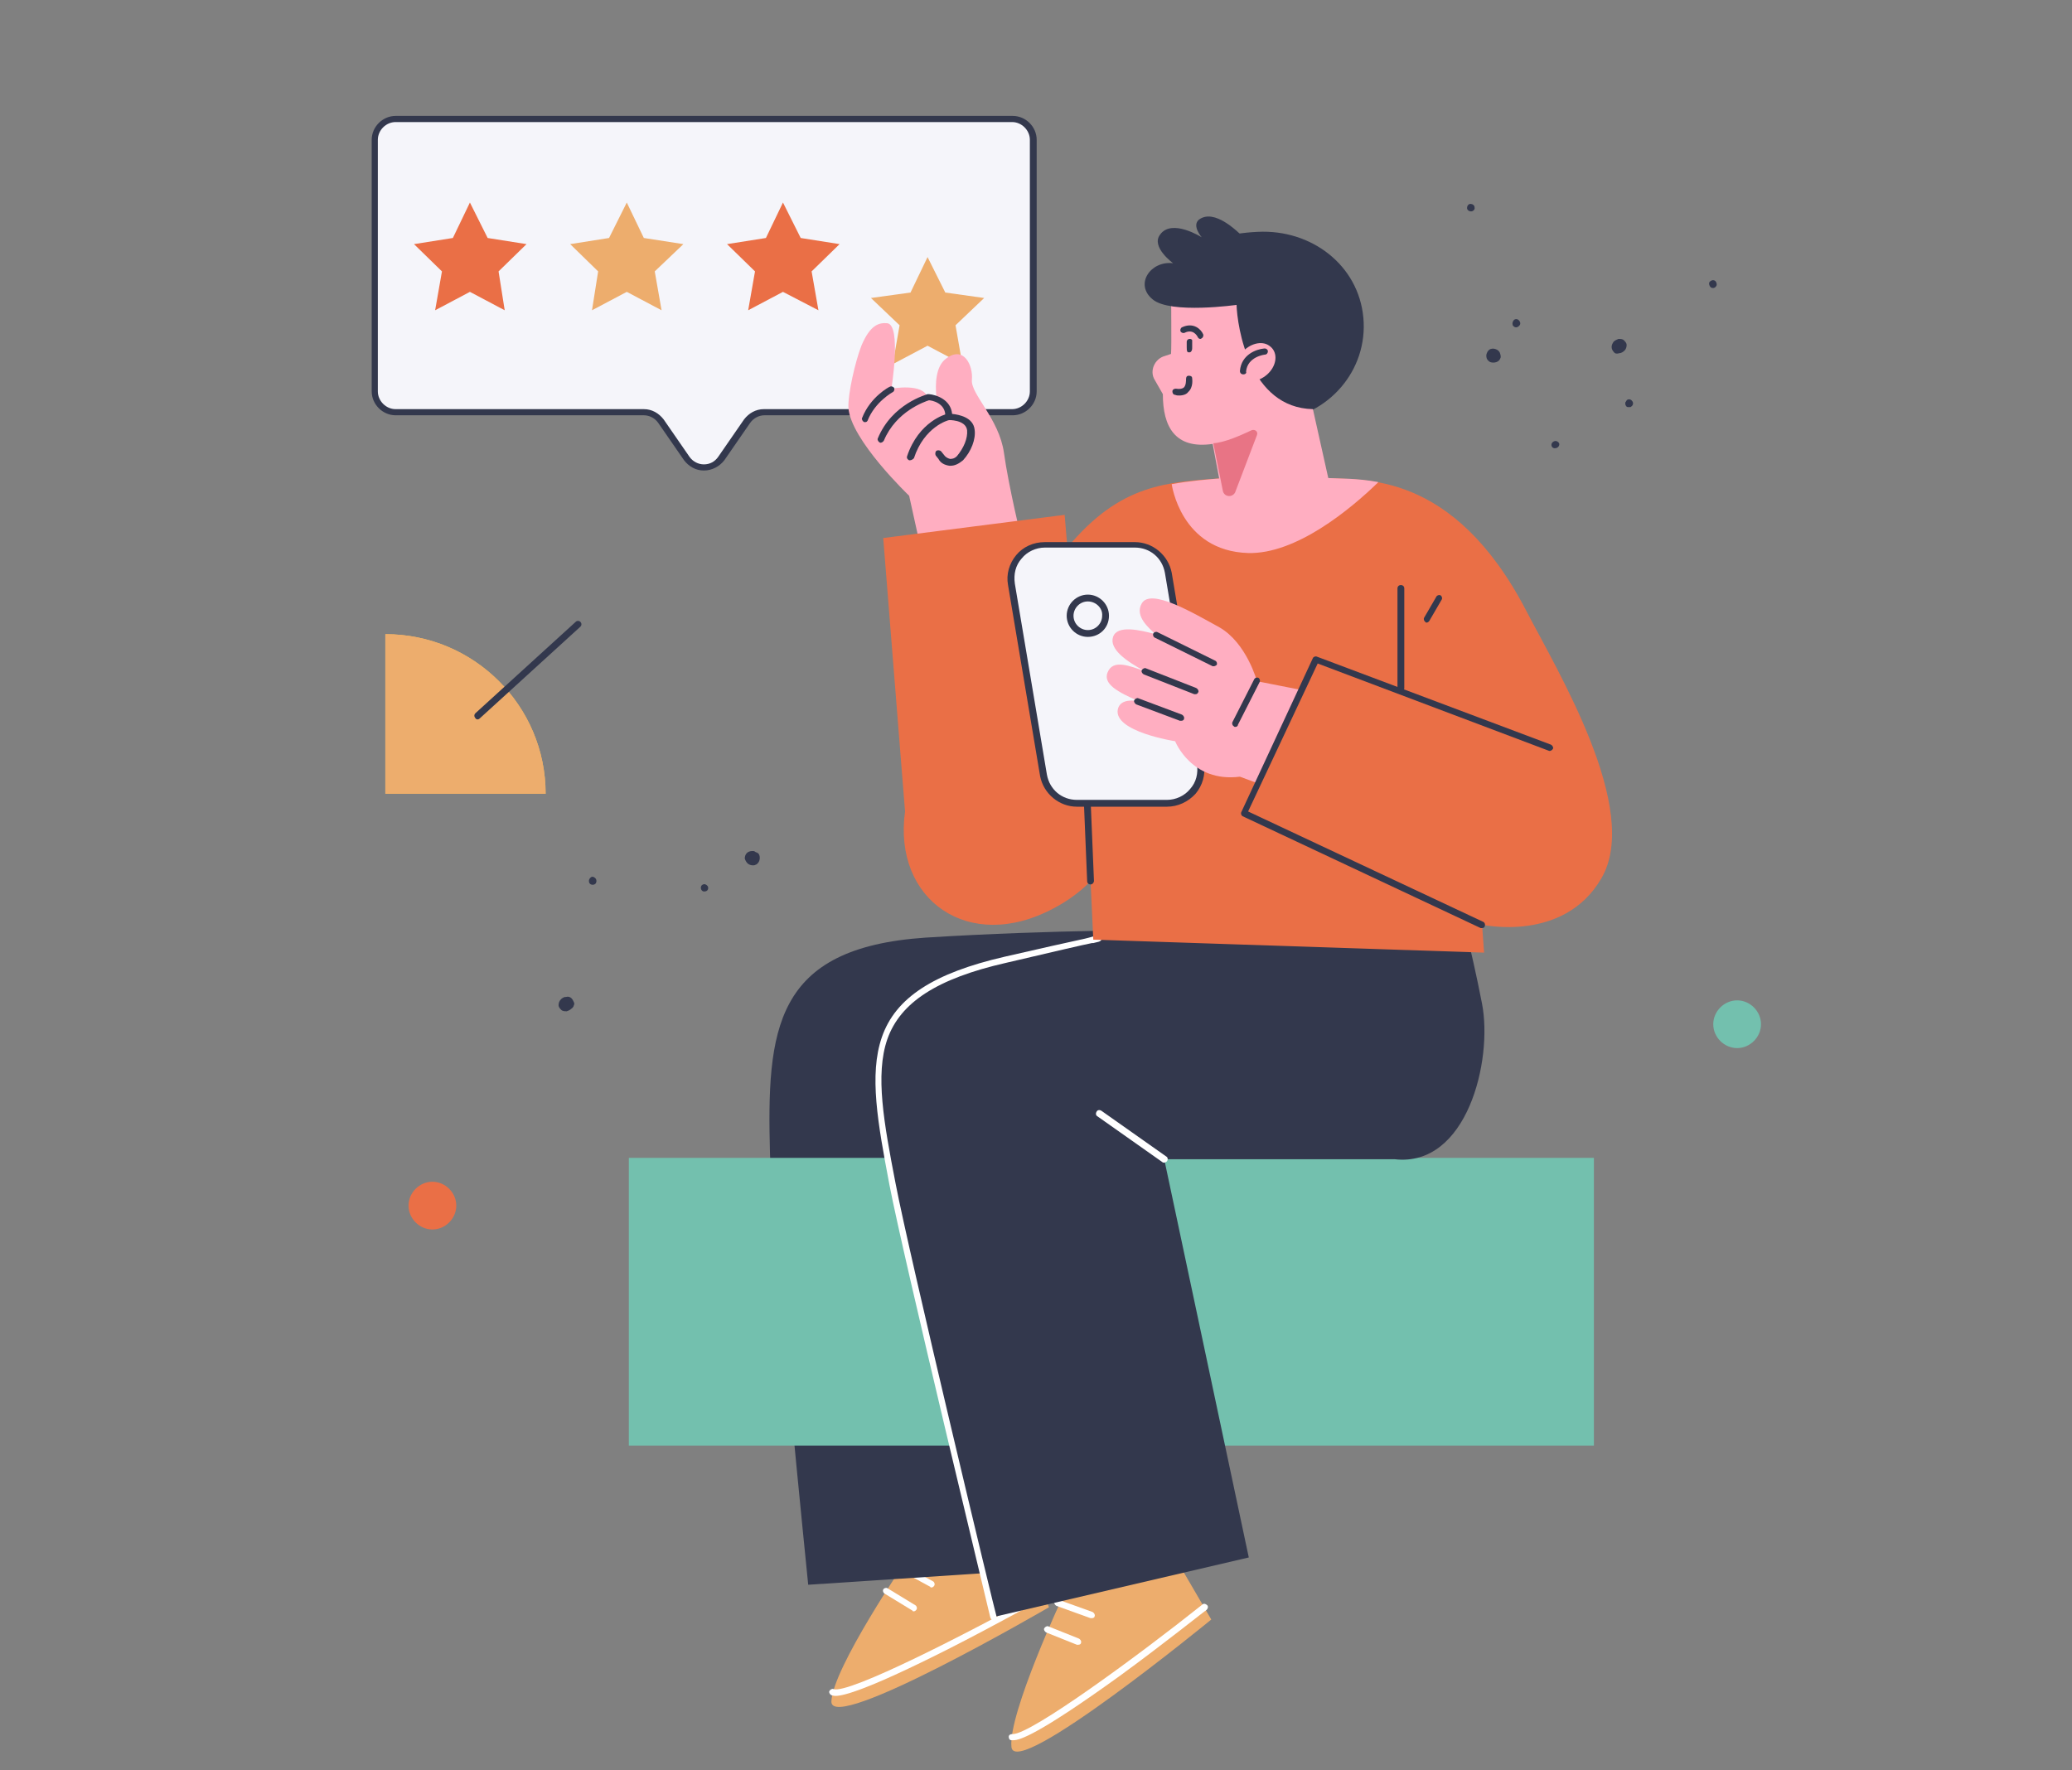<?xml version="1.0" encoding="utf-8"?>
<!-- Generator: Adobe Illustrator 26.3.1, SVG Export Plug-In . SVG Version: 6.00 Build 0)  -->
<svg version="1.1" id="sv" xmlns="http://www.w3.org/2000/svg" xmlns:xlink="http://www.w3.org/1999/xlink" x="0px" y="0px"
	 viewBox="0 0 303.8 259.6" style="enable-background:new 0 0 303.8 259.6;" xml:space="preserve">
<rect x="0" y="0" width="303.8" height="259.6" fill="#808080" stroke="none"/>
<style type="text/css">
	.st0{fill:#F5F5FA;}
	.st1{fill:#33384D;}
	.st2{fill:#EDAD6D;}
	.st3{fill:#FFFFFF;}
	.st4{fill:#73C0AE;}
	.st5{fill:#EA6F46;}
	.st6{clip-path:url(#SVGID_00000072265291401874400930000002959697266642933948_);fill:#FFC050;}
	.st7{clip-path:url(#SVGID_00000072265291401874400930000002959697266642933948_);fill:#EDAD6D;}
	.st8{fill:#FFAEC1;}
	.st9{fill-rule:evenodd;clip-rule:evenodd;fill:#EA6F46;}
	.st10{fill-rule:evenodd;clip-rule:evenodd;fill:#FFAEC1;}
	.st11{fill:#E87485;}
</style>
<g>
	<path class="st0" d="M148.5,17.4H58c-1.7,0-3,1.4-3,3v36.9c0,1.7,1.4,3,3,3h36.4c1,0,1.9,0.5,2.5,1.3l3.8,5.5c1.2,1.7,3.8,1.7,5,0
		l3.8-5.5c0.6-0.8,1.5-1.3,2.5-1.3h36.4c1.7,0,3-1.4,3-3V20.5C151.6,18.8,150.2,17.4,148.5,17.4z"/>
	<path class="st1" d="M103.2,69c-1.2,0-2.2-0.6-2.9-1.5L96.5,62c-0.5-0.7-1.3-1.1-2.1-1.1H58c-1.9,0-3.5-1.6-3.5-3.5V20.5
		c0-1.9,1.6-3.5,3.5-3.5h90.5c1.9,0,3.5,1.6,3.5,3.5v36.9c0,1.9-1.6,3.5-3.5,3.5h-36.4c-0.8,0-1.6,0.4-2.1,1.1l-3.8,5.5
		C105.5,68.4,104.4,69,103.2,69z M58,17.9c-1.4,0-2.6,1.2-2.6,2.6v36.9c0,1.4,1.2,2.6,2.6,2.6h36.4c1.2,0,2.2,0.6,2.9,1.5l3.8,5.5
		c0.5,0.7,1.3,1.1,2.1,1.1c0.9,0,1.6-0.4,2.1-1.1l3.8-5.5c0.7-0.9,1.7-1.5,2.9-1.5h36.4c1.4,0,2.6-1.2,2.6-2.6V20.5
		c0-1.4-1.2-2.6-2.6-2.6H58z"/>
	<g>
		<path class="st2" d="M132.9,228.8c0,0-10.8,15.8-11,20.7s31.9-13.8,31.9-13.8l-3-7.8L132.9,228.8z"/>
		<path class="st3" d="M122.5,248.7c-0.3,0-0.5-0.1-0.6-0.1c-0.2-0.1-0.4-0.4-0.3-0.6c0.1-0.2,0.4-0.4,0.6-0.3
			c2.2,0.8,19.9-8.3,30.6-14.2c0.2-0.1,0.5,0,0.6,0.2c0.1,0.2,0,0.5-0.2,0.6c-0.1,0-7,3.9-14.3,7.6
			C127.2,247.8,123.7,248.7,122.5,248.7z"/>
		<path class="st3" d="M136.6,232.8c-0.1,0-0.2,0-0.2-0.1l-4.6-2.5c-0.2-0.1-0.3-0.4-0.2-0.6c0.1-0.2,0.4-0.3,0.6-0.2l4.6,2.5
			c0.2,0.1,0.3,0.4,0.2,0.6C136.9,232.7,136.7,232.8,136.6,232.8z"/>
		<path class="st3" d="M134,236.3c-0.1,0-0.2,0-0.2-0.1l-4.1-2.5c-0.2-0.1-0.3-0.4-0.2-0.6c0.1-0.2,0.4-0.3,0.6-0.2l4.1,2.5
			c0.2,0.1,0.3,0.4,0.2,0.6C134.3,236.2,134.1,236.3,134,236.3z"/>
	</g>
	<path class="st1" d="M202.4,138.9c0,0,0.8,7.9,1.1,16.4c0.3,8.5-53.3,13.3-53.3,13.3l6.2,61.3l-37.9,2.5c0,0-5.3-52.3-5.6-63.1
		c-0.5-18.4,0.6-30.3,22.8-31.8c19.1-1.2,36.2-1.1,36.2-1.1L202.4,138.9z"/>
	<rect x="92.2" y="169.8" class="st4" width="141.5" height="42.2"/>
	<g>
		<path class="st2" d="M155.9,234c0,0-8.1,17.3-7.6,22.2c0.5,4.9,29.3-18.7,29.3-18.7l-4.2-7.2L155.9,234z"/>
		<path class="st3" d="M148.6,255.2c-0.1,0-0.2,0-0.3,0c-0.3,0-0.4-0.3-0.4-0.5c0-0.3,0.3-0.4,0.5-0.4c0,0,0.1,0,0.1,0
			c2.7,0,18.4-11.5,27.8-19c0.2-0.2,0.5-0.1,0.7,0.1c0.2,0.2,0.1,0.5-0.1,0.7c-0.1,0-6.3,5-12.9,9.8
			C152.2,254.4,149.5,255.2,148.6,255.2z"/>
		<path class="st3" d="M160.1,237.3c-0.1,0-0.1,0-0.2,0l-5-1.8c-0.2-0.1-0.4-0.4-0.3-0.6c0.1-0.2,0.4-0.4,0.6-0.3l5,1.8
			c0.2,0.1,0.4,0.4,0.3,0.6C160.5,237.2,160.3,237.3,160.1,237.3z"/>
		<path class="st3" d="M158.1,241.2c-0.1,0-0.1,0-0.2,0l-4.5-1.8c-0.2-0.1-0.4-0.4-0.3-0.6c0.1-0.2,0.4-0.4,0.6-0.3l4.5,1.8
			c0.2,0.1,0.4,0.4,0.3,0.6C158.5,241.1,158.3,241.2,158.1,241.2z"/>
	</g>
	<path class="st1" d="M213.6,131.2c0,0,2.1,7.7,3.7,16c1.6,8.3-2.2,24-12.8,22.8l-33.8,0l12.4,58.4l-37.3,8.7
		c0,0-12.8-52.9-14.8-63.5c-3.4-18.1-5.2-27.9,16.5-32.9c18.7-4.3,12.8-2.9,12.8-2.9l7-9.5L213.6,131.2z"/>
	<path class="st3" d="M145.7,237.6c-0.2,0-0.4-0.1-0.5-0.4c-0.1-0.5-12.8-53-14.8-63.5c-1.7-9-3-16.1-1.1-21.6
		c2-5.8,7.6-9.4,18-11.8c5.7-1.3,9.2-2.1,11.1-2.5c1-0.2,1.6-0.4,2-0.5c0.2,0,0.3-0.1,0.5-0.1c0.3,0,0.5,0,0.6,0.3
		c0.1,0.5-0.3,0.6-0.8,0.7l-0.4,0.1c-0.1,0-0.1,0-0.2,0c-1.5,0.3-4.9,1.1-12.6,2.9c-10.1,2.3-15.5,5.8-17.4,11.2
		c-1.8,5.2-0.5,12.3,1.2,21.1c2,10.5,14.6,63,14.8,63.5c0.1,0.3-0.1,0.5-0.3,0.6C145.8,237.5,145.8,237.6,145.7,237.6z"/>
	<g>
		<g>
			<path class="st1" d="M250.8,42.1c-0.2-0.2-0.3-0.6-0.1-0.8c0.2-0.2,0.5-0.3,0.8-0.1c0.2,0.2,0.3,0.6,0.1,0.8
				C251.4,42.3,251,42.3,250.8,42.1z"/>
		</g>
		<g>
			<path class="st1" d="M238.4,59.5c-0.1-0.1-0.1-0.3-0.1-0.4c0-0.1,0-0.1,0.1-0.2c0-0.1,0.1-0.1,0.1-0.2c0.2-0.2,0.6-0.2,0.8,0.1
				c0.2,0.2,0.2,0.6-0.1,0.8c-0.1,0.1-0.1,0.1-0.2,0.1c-0.1,0-0.1,0-0.2,0C238.6,59.7,238.5,59.7,238.4,59.5z"/>
		</g>
		<g>
			<path class="st1" d="M221.8,47.7c-0.1-0.3,0-0.6,0.2-0.8c0.3-0.2,0.6-0.1,0.8,0.2c0.2,0.3,0.1,0.6-0.2,0.8
				C222.3,48.1,222,48,221.8,47.7z"/>
		</g>
		<g>
			<path class="st1" d="M227.5,65.4c-0.1-0.3,0.1-0.6,0.4-0.7c0.3-0.1,0.6,0.1,0.7,0.3c0.1,0.3-0.1,0.6-0.4,0.7
				C227.9,65.8,227.6,65.7,227.5,65.4z"/>
		</g>
		<g>
			<path class="st1" d="M215.1,30.5c0-0.3,0.2-0.6,0.5-0.6c0.3,0,0.6,0.2,0.6,0.5c0.1,0.3-0.2,0.6-0.5,0.6
				C215.4,31,215.1,30.8,215.1,30.5z"/>
		</g>
		<g>
			<path class="st1" d="M236.6,51.6c-0.2-0.2-0.3-0.5-0.3-0.7c0-0.3,0.1-0.5,0.3-0.8c0.2-0.2,0.5-0.3,0.7-0.4c0.3,0,0.6,0,0.8,0.2
				c0.2,0.2,0.4,0.4,0.4,0.7c0,0.3-0.1,0.6-0.3,0.8c-0.2,0.2-0.5,0.4-0.8,0.4C237.1,51.9,236.8,51.9,236.6,51.6z"/>
		</g>
		<g>
			<path class="st1" d="M218,52.6c-0.1-0.3-0.1-0.6,0-0.8c0.1-0.3,0.3-0.5,0.5-0.6c0.3-0.1,0.5-0.1,0.8,0c0.3,0.1,0.5,0.3,0.6,0.5
				c0.1,0.3,0.2,0.6,0.1,0.8c-0.1,0.3-0.3,0.5-0.6,0.6c-0.3,0.1-0.6,0.1-0.9,0C218.3,53,218.1,52.8,218,52.6z"/>
		</g>
	</g>
	<g>
		<g>
			<path class="st1" d="M87.3,128.8c0.2,0.2,0.2,0.6,0,0.8c-0.2,0.2-0.6,0.2-0.8,0c-0.2-0.2-0.2-0.6,0-0.8
				C86.7,128.5,87,128.5,87.3,128.8z"/>
		</g>
		<g>
			<path class="st1" d="M103.8,130c0.1,0.3,0,0.6-0.3,0.7c-0.3,0.1-0.6,0-0.7-0.3c-0.1-0.3,0-0.6,0.3-0.7
				C103.3,129.6,103.6,129.7,103.8,130z"/>
		</g>
		<g>
			<path class="st1" d="M83.8,146.4c0.2,0.2,0.3,0.5,0.4,0.7c0,0.1,0,0.3-0.1,0.4c0,0.1,0,0.1-0.1,0.2c0,0,0,0.1-0.1,0.1
				c0,0,0,0.1-0.1,0.1c-0.2,0.2-0.4,0.3-0.7,0.4c-0.3,0-0.6,0-0.8-0.2c-0.2-0.2-0.4-0.4-0.4-0.7c0-0.3,0.1-0.6,0.3-0.8
				c0,0,0.1-0.1,0.1-0.1c0,0,0.1-0.1,0.1-0.1c0.1,0,0.1-0.1,0.2-0.1c0.1-0.1,0.3-0.1,0.4-0.1C83.3,146.1,83.6,146.2,83.8,146.4z"/>
		</g>
		<g>
			<path class="st1" d="M111.4,125.8c0,0.3-0.1,0.6-0.3,0.8c-0.1,0.1-0.2,0.2-0.3,0.2c-0.1,0.1-0.3,0.1-0.4,0.1
				c-0.3,0-0.6-0.1-0.8-0.3c-0.2-0.2-0.3-0.4-0.4-0.7c0-0.3,0.1-0.6,0.3-0.8c0.2-0.2,0.5-0.3,0.8-0.3c0.2,0,0.3,0,0.4,0.1
				c0.1,0.1,0.3,0.1,0.4,0.2C111.3,125.2,111.4,125.5,111.4,125.8z"/>
		</g>
	</g>
	<path class="st3" d="M170.7,170.5c-0.1,0-0.2,0-0.3-0.1l-9.5-6.7c-0.2-0.1-0.3-0.4-0.1-0.7c0.1-0.2,0.4-0.3,0.7-0.1l9.5,6.7
		c0.2,0.1,0.3,0.4,0.1,0.7C171,170.4,170.8,170.5,170.7,170.5z"/>
	<path class="st4" d="M258.2,150.2c0,1.9-1.6,3.5-3.5,3.5c-1.9,0-3.5-1.6-3.5-3.5s1.6-3.5,3.5-3.5
		C256.6,146.7,258.2,148.3,258.2,150.2z"/>
	<path class="st5" d="M66.9,176.8c0,1.9-1.6,3.5-3.5,3.5c-1.9,0-3.5-1.6-3.5-3.5c0-1.9,1.6-3.5,3.5-3.5
		C65.3,173.3,66.9,174.9,66.9,176.8z"/>
	<g>
		<g>
			<polygon class="st5" points="114.8,29.7 117.4,34.9 123.1,35.8 119,39.8 120,45.5 114.8,42.8 109.7,45.5 110.7,39.8 106.6,35.8 
				112.3,34.9 			"/>
			<polygon class="st2" points="91.9,29.7 94.4,34.9 100.2,35.8 96,39.8 97,45.5 91.9,42.8 86.8,45.5 87.7,39.8 83.6,35.8 
				89.3,34.9 			"/>
			<polygon class="st5" points="68.9,29.7 71.5,34.9 77.2,35.8 73.1,39.8 74,45.5 68.9,42.8 63.8,45.5 64.8,39.8 60.7,35.8 
				66.4,34.9 			"/>
		</g>
		<g>
			<polygon class="st2" points="136,37.7 138.6,42.9 144.3,43.7 140.1,47.7 141.1,53.4 136,50.7 130.9,53.4 131.9,47.7 127.7,43.7 
				133.5,42.9 			"/>
		</g>
	</g>
	<g>
		<g>
			<defs>
				<path id="SVGID_1_" d="M56.5,116.4H80C80,103.5,69.5,93,56.5,93V116.4z"/>
			</defs>
			<clipPath id="SVGID_00000133505438708223686540000008642536261789233332_">
				<use xlink:href="#SVGID_1_"  style="overflow:visible;"/>
			</clipPath>
			<path style="clip-path:url(#SVGID_00000133505438708223686540000008642536261789233332_);fill:#FFC050;" d="M56.5,116.4H80
				C80,103.5,69.5,93,56.5,93V116.4z"/>
			<path style="clip-path:url(#SVGID_00000133505438708223686540000008642536261789233332_);fill:#EDAD6D;" d="M56.5,116.4H80
				C80,103.5,69.5,93,56.5,93V116.4z"/>
		</g>
		<path class="st1" d="M70,105.5c-0.1,0-0.3-0.1-0.3-0.2c-0.2-0.2-0.2-0.5,0-0.7l14.7-13.4c0.2-0.2,0.5-0.2,0.7,0
			c0.2,0.2,0.2,0.5,0,0.7l-14.7,13.4C70.2,105.5,70.1,105.5,70,105.5z"/>
	</g>
	<path class="st8" d="M147.2,66.4c-0.7-5-4.9-8.6-4.7-10.7c0.2-2.1-1.2-5.1-3.8-3.1c-1.5,1.1-1.6,3.7-1.4,5.6
		c-0.7,0-1.3,0.1-1.3,0.1c-0.6-2.2-5.3-1.3-5.3-1.3s1.5-9.3-0.6-9.6c-1.2-0.1-2.5,0.2-3.8,3.3c-0.9,2.3-2,7.1-1.9,9.1
		c0.3,4.7,8.9,12.9,8.9,12.9l1.7,7.7l14.8-1.2C149.8,79.2,147.9,71.4,147.2,66.4z"/>
	<path class="st9" d="M223.8,89.6c-10.8-20.8-24.2-19.1-29.2-19.5c-3-0.2-15,0-15,0c-8.5,0.6-15.3,0.8-23.1,10.2l-0.4-4.8l-26.6,3.4
		l3.2,40.1c-1.8,12.9,9.3,20.9,21.8,14.2c3.6-1.9,5.4-4,5.4-4l0.4,8.6l57.3,1.9l-0.3-4.1c0,0,12,2.7,17.5-6.8
		C240.7,118.7,228.3,98.3,223.8,89.6z"/>
	<path class="st1" d="M139.4,68.3c-0.1,0-0.1,0-0.2,0c-0.7-0.1-1.3-0.4-1.6-1l-0.4-0.5c-0.1-0.2-0.1-0.5,0.1-0.7
		c0.2-0.1,0.5-0.1,0.7,0.1l0.4,0.5c0.2,0.3,0.5,0.5,0.9,0.6c0.4,0,0.7-0.1,1-0.4c1-1.2,1.6-2.6,1.5-3.8c-0.2-1.6-2.8-1.5-2.8-1.5
		c-0.1,0-0.3,0-0.3-0.1c-0.1-0.1-0.1-0.2-0.1-0.4c0.1-2-2-2.4-2.4-2.4c-0.6,0.2-4.8,1.6-6.6,5.9c-0.1,0.2-0.4,0.4-0.6,0.3
		c-0.2-0.1-0.4-0.4-0.3-0.6c2.1-5.1,7.1-6.4,7.3-6.5c0.1,0,0.1,0,0.2,0c1.1,0.1,3.2,0.8,3.4,2.9c1,0.1,3.1,0.5,3.3,2.3
		c0.2,1.4-0.5,3.2-1.7,4.5C140.6,68,140,68.3,139.4,68.3z"/>
	<path class="st1" d="M126.9,61.9c-0.1,0-0.1,0-0.2,0c-0.2-0.1-0.4-0.4-0.3-0.6c1.2-3.1,4-4.6,4.1-4.6c0.2-0.1,0.5,0,0.6,0.2
		c0.1,0.2,0,0.5-0.2,0.6c0,0-2.6,1.4-3.7,4.2C127.2,61.7,127.1,61.9,126.9,61.9z"/>
	<path class="st1" d="M133.4,67.5c0,0-0.1,0-0.1,0c-0.2-0.1-0.4-0.3-0.3-0.6c1.7-5.1,5.7-6.2,5.9-6.2c0.3-0.1,0.5,0.1,0.6,0.3
		c0.1,0.3-0.1,0.5-0.3,0.6c-0.2,0-3.7,1-5.2,5.6C133.8,67.4,133.6,67.5,133.4,67.5z"/>
	<path class="st1" d="M159.9,129.7c-0.3,0-0.5-0.2-0.5-0.5l-1.8-43.4c0-0.3,0.2-0.5,0.5-0.5c0.3,0,0.5,0.2,0.5,0.5l1.8,43.4
		C160.4,129.4,160.2,129.7,159.9,129.7C159.9,129.7,159.9,129.7,159.9,129.7z"/>
	<g>
		<path class="st0" d="M157.9,117.8h13.2c3.1,0,5.4-2.8,4.9-5.8l-4.7-28c-0.4-2.4-2.5-4.1-4.9-4.1h-13.2c-3.1,0-5.4,2.8-4.9,5.8
			l4.7,28C153.4,116.1,155.5,117.8,157.9,117.8z"/>
		<path class="st1" d="M171.1,118.3h-13.2c-2.6,0-4.9-1.9-5.4-4.5l-4.7-28c-0.3-1.6,0.2-3.2,1.2-4.4c1-1.2,2.5-1.9,4.2-1.9h13.2
			c2.6,0,4.9,1.9,5.4,4.5l4.7,28c0.3,1.6-0.2,3.2-1.2,4.4C174.2,117.6,172.7,118.3,171.1,118.3z M153.2,80.3c-1.3,0-2.6,0.6-3.4,1.6
			c-0.9,1-1.2,2.3-1,3.7l4.7,28c0.4,2.2,2.2,3.7,4.4,3.7h13.2c1.3,0,2.6-0.6,3.4-1.6c0.9-1,1.2-2.3,1-3.7l-4.7-28
			c-0.4-2.2-2.2-3.7-4.4-3.7H153.2z"/>
		<path class="st1" d="M159.5,93.4c-1.7,0-3.1-1.4-3.1-3.1c0-1.7,1.4-3.1,3.1-3.1c1.7,0,3.1,1.4,3.1,3.1
			C162.6,92.1,161.2,93.4,159.5,93.4z M159.5,88.2c-1.2,0-2.1,1-2.1,2.1c0,1.2,1,2.1,2.1,2.1c1.2,0,2.1-1,2.1-2.1
			C161.7,89.2,160.7,88.2,159.5,88.2z"/>
	</g>
	<g>
		<path class="st8" d="M184.3,99.9c0,0-1.5-5.6-5.5-7.9c-4-2.2-10.1-5.8-11.4-3.5c-1.1,1.9,1.2,3.7,2,4.5c-2.2-0.6-5.6-1.4-6.2,0.4
			c-0.6,1.8,2,3.6,4.6,5c-2.1-0.7-4.6-1.8-5.4,0.2c-0.7,1.7,1.5,2.9,4.5,4.2c-1.5-0.2-2.7,0-3,1.2c-0.7,3.3,8.4,4.7,8.4,4.7
			s2.4,6.1,9.5,5.2l2.7,1l6.4-13.7L184.3,99.9z"/>
		<path class="st1" d="M178,97.7c-0.1,0-0.1,0-0.2,0l-8.5-4.2c-0.2-0.1-0.3-0.4-0.2-0.6c0.1-0.2,0.4-0.3,0.6-0.2l8.5,4.2
			c0.2,0.1,0.3,0.4,0.2,0.6C178.3,97.6,178.1,97.7,178,97.7z"/>
		<path class="st1" d="M175.3,101.8c-0.1,0-0.1,0-0.2,0l-7.4-2.9c-0.2-0.1-0.4-0.4-0.3-0.6c0.1-0.2,0.4-0.4,0.6-0.3l7.4,2.9
			c0.2,0.1,0.4,0.4,0.3,0.6C175.6,101.7,175.5,101.8,175.3,101.8z"/>
		<path class="st1" d="M173.2,105.7c-0.1,0-0.1,0-0.2,0l-6.4-2.4c-0.2-0.1-0.4-0.4-0.3-0.6c0.1-0.2,0.4-0.4,0.6-0.3l6.4,2.4
			c0.2,0.1,0.4,0.4,0.3,0.6C173.6,105.6,173.4,105.7,173.2,105.7z"/>
		<path class="st1" d="M181.1,106.6c-0.1,0-0.1,0-0.2-0.1c-0.2-0.1-0.3-0.4-0.2-0.6l3.2-6.3c0.1-0.2,0.4-0.3,0.6-0.2
			c0.2,0.1,0.3,0.4,0.2,0.6l-3.2,6.3C181.5,106.5,181.3,106.6,181.1,106.6z"/>
	</g>
	<path class="st1" d="M217.3,136.1c-0.1,0-0.1,0-0.2,0l-34.9-16.4c-0.2-0.1-0.3-0.4-0.2-0.6l10.5-22.6c0.1-0.2,0.4-0.3,0.6-0.2
		l34.3,12.9c0.2,0.1,0.4,0.4,0.3,0.6c-0.1,0.2-0.4,0.4-0.6,0.3l-33.9-12.8L183,119l34.5,16.2c0.2,0.1,0.3,0.4,0.2,0.6
		C217.7,136,217.5,136.1,217.3,136.1z"/>
	<path class="st1" d="M205.4,101.4c-0.3,0-0.5-0.2-0.5-0.5V86.3c0-0.3,0.2-0.5,0.5-0.5c0.3,0,0.5,0.2,0.5,0.5V101
		C205.8,101.2,205.6,101.4,205.4,101.4z"/>
	<path class="st10" d="M183,81.1c7,0.2,15-6.4,19.1-10.4c-3.2-0.6-5.8-0.5-7.5-0.6c-3-0.2-15,0-15,0c-2.5,0.2-5.1,0.4-7.8,0.9
		C171.8,71,173.1,80.8,183,81.1z"/>
	<path class="st1" d="M209.2,91.3c-0.1,0-0.2,0-0.2-0.1c-0.2-0.1-0.3-0.4-0.2-0.6l1.8-3.1c0.1-0.2,0.4-0.3,0.6-0.2
		c0.2,0.1,0.3,0.4,0.2,0.6l-1.8,3.1C209.5,91.2,209.3,91.3,209.2,91.3z"/>
	<g>
		<defs>
			<path id="SVGID_00000070828350147043253100000016399084996718686618_" d="M223.8,89.6c-10.8-20.8-24.2-19.1-29.2-19.5
				c-3-0.2-15,0-15,0c-8.5,0.6-15.3,0.8-23.1,10.2l-0.4-4.8l-26.6,3.4l3.2,40.1c-1.8,12.9,9.3,20.9,21.8,14.2c3.6-1.9,5.4-4,5.4-4
				l0.4,8.6l57.3,1.9l-0.3-4.1c0,0,12,2.7,17.5-6.8C240.7,118.7,228.3,98.3,223.8,89.6z"/>
		</defs>
		<clipPath id="SVGID_00000032619005043726899760000004096951398760140196_">
			<use xlink:href="#SVGID_00000070828350147043253100000016399084996718686618_"  style="overflow:visible;"/>
		</clipPath>
	</g>
	<g>
		<g>
			<path class="st1" d="M199.9,46.6c0.7,7.7-5.1,14.4-12.9,15.1c-7.8,0.7-15.2-9.3-15.3-17c-0.1-6.8,4.2-10.3,12.7-10.7
				C192.3,33.6,199.2,38.9,199.9,46.6z"/>
		</g>
		<path class="st8" d="M195.4,73l-2.9-13c-9.3-0.2-11.1-12-11.2-15.4c0,0-9.6,0.1-9.6,0c0-1.8,0.1,6.1,0,7.3l-0.9,0.3
			c-1.5,0.4-2.3,2.2-1.5,3.5l1.2,2.1c0,4.8,1.8,8.1,7.3,7.3l2,10.6C180,75.9,195.4,73,195.4,73z"/>
		<path class="st11" d="M179.3,72c0.2,0.9,1.4,1,1.8,0.2l3.2-8.4c0.2-0.5-0.3-0.9-0.8-0.7c-1.5,0.7-3.9,1.8-5.6,1.9L179.3,72z"/>
		<path class="st1" d="M174,50.9c0-0.3,0-0.5,0-0.8c0-0.2,0.2-0.4,0.4-0.4c0,0,0.1,0,0.1,0c0.1,0,0.3,0.1,0.3,0.2c0,0.1,0,0.1,0,0.2
			c0,0.3,0,0.5,0,0.8c0,0.3,0,0.5-0.2,0.7c-0.1,0.1-0.4,0.1-0.5,0C174,51.4,174,51.2,174,50.9z"/>
		<path class="st1" d="M176,49.7c-0.2,0-0.3-0.1-0.4-0.3c-0.1-0.2-0.7-1.2-1.9-0.6c-0.2,0.1-0.5,0-0.6-0.2c-0.1-0.2,0-0.5,0.2-0.6
			c1.7-0.8,2.8,0.3,3.1,1c0.1,0.2,0,0.5-0.2,0.6C176.2,49.6,176.1,49.7,176,49.7z"/>
		<g>
			<path class="st8" d="M182.2,55.5c1.1,0.8,2.9,0.3,4-1c1.1-1.3,1.1-3-0.1-3.8c-1.1-0.8-2.9-0.3-4,1
				C181.1,53,181.1,54.7,182.2,55.5z"/>
			<path class="st1" d="M182.3,54.9c-0.3,0-0.5-0.2-0.5-0.5c0.2-2.4,2.4-3.2,3.6-3.3c0.3,0,0.5,0.2,0.5,0.4c0,0.3-0.2,0.5-0.4,0.5
				c-0.1,0-2.6,0.3-2.8,2.5C182.8,54.7,182.6,54.9,182.3,54.9z"/>
		</g>
		<path class="st1" d="M172.9,58c-0.2,0-0.4,0-0.6-0.1c-0.3,0-0.4-0.3-0.4-0.5c0-0.3,0.3-0.4,0.5-0.4c0.6,0.1,1,0,1.2-0.2
			c0.3-0.3,0.3-1,0.3-1.2c0-0.3,0.1-0.5,0.4-0.5c0.3,0,0.5,0.1,0.5,0.4c0,0.1,0.2,1.3-0.6,2C174,57.8,173.5,58,172.9,58z"/>
		<path class="st1" d="M183.8,36.4c-2.4-2.8-5.8-5.8-8-4.2c-1.1,0.9,0.4,2.6,0.4,2.6s-4.4-2.8-6.1-0.4c-1.4,1.8,1.9,4.2,1.9,4.2
			c-3.3-0.4-5.7,3.1-3,5.3c2.6,2.2,12.4,0.8,12.4,0.8l1-1.6C182.3,43.1,185.2,38.1,183.8,36.4z"/>
		<g>
			<defs>
				<path id="SVGID_00000019671923625443103640000005446479290142056107_" d="M199.9,46.6c0.7,7.7-5.1,14.4-12.9,15.1
					c-7.8,0.7-15.2-9.3-15.3-17c-0.1-6.8,4.2-10.3,12.7-10.7C192.3,33.6,199.2,38.9,199.9,46.6z"/>
			</defs>
			<clipPath id="SVGID_00000019675754777468772340000015186810254844420249_">
				<use xlink:href="#SVGID_00000019671923625443103640000005446479290142056107_"  style="overflow:visible;"/>
			</clipPath>
		</g>
	</g>
	<g>
		<defs>
			
				<rect id="SVGID_00000137837116713241043020000015023415282187236239_" x="92.2" y="169.8" transform="matrix(-1 -1.224647e-16 1.224647e-16 -1 325.887 381.908)" width="141.5" height="42.2"/>
		</defs>
		<clipPath id="SVGID_00000115505951432563856780000018041870898097905316_">
			<use xlink:href="#SVGID_00000137837116713241043020000015023415282187236239_"  style="overflow:visible;"/>
		</clipPath>
	</g>
</g>
</svg>
